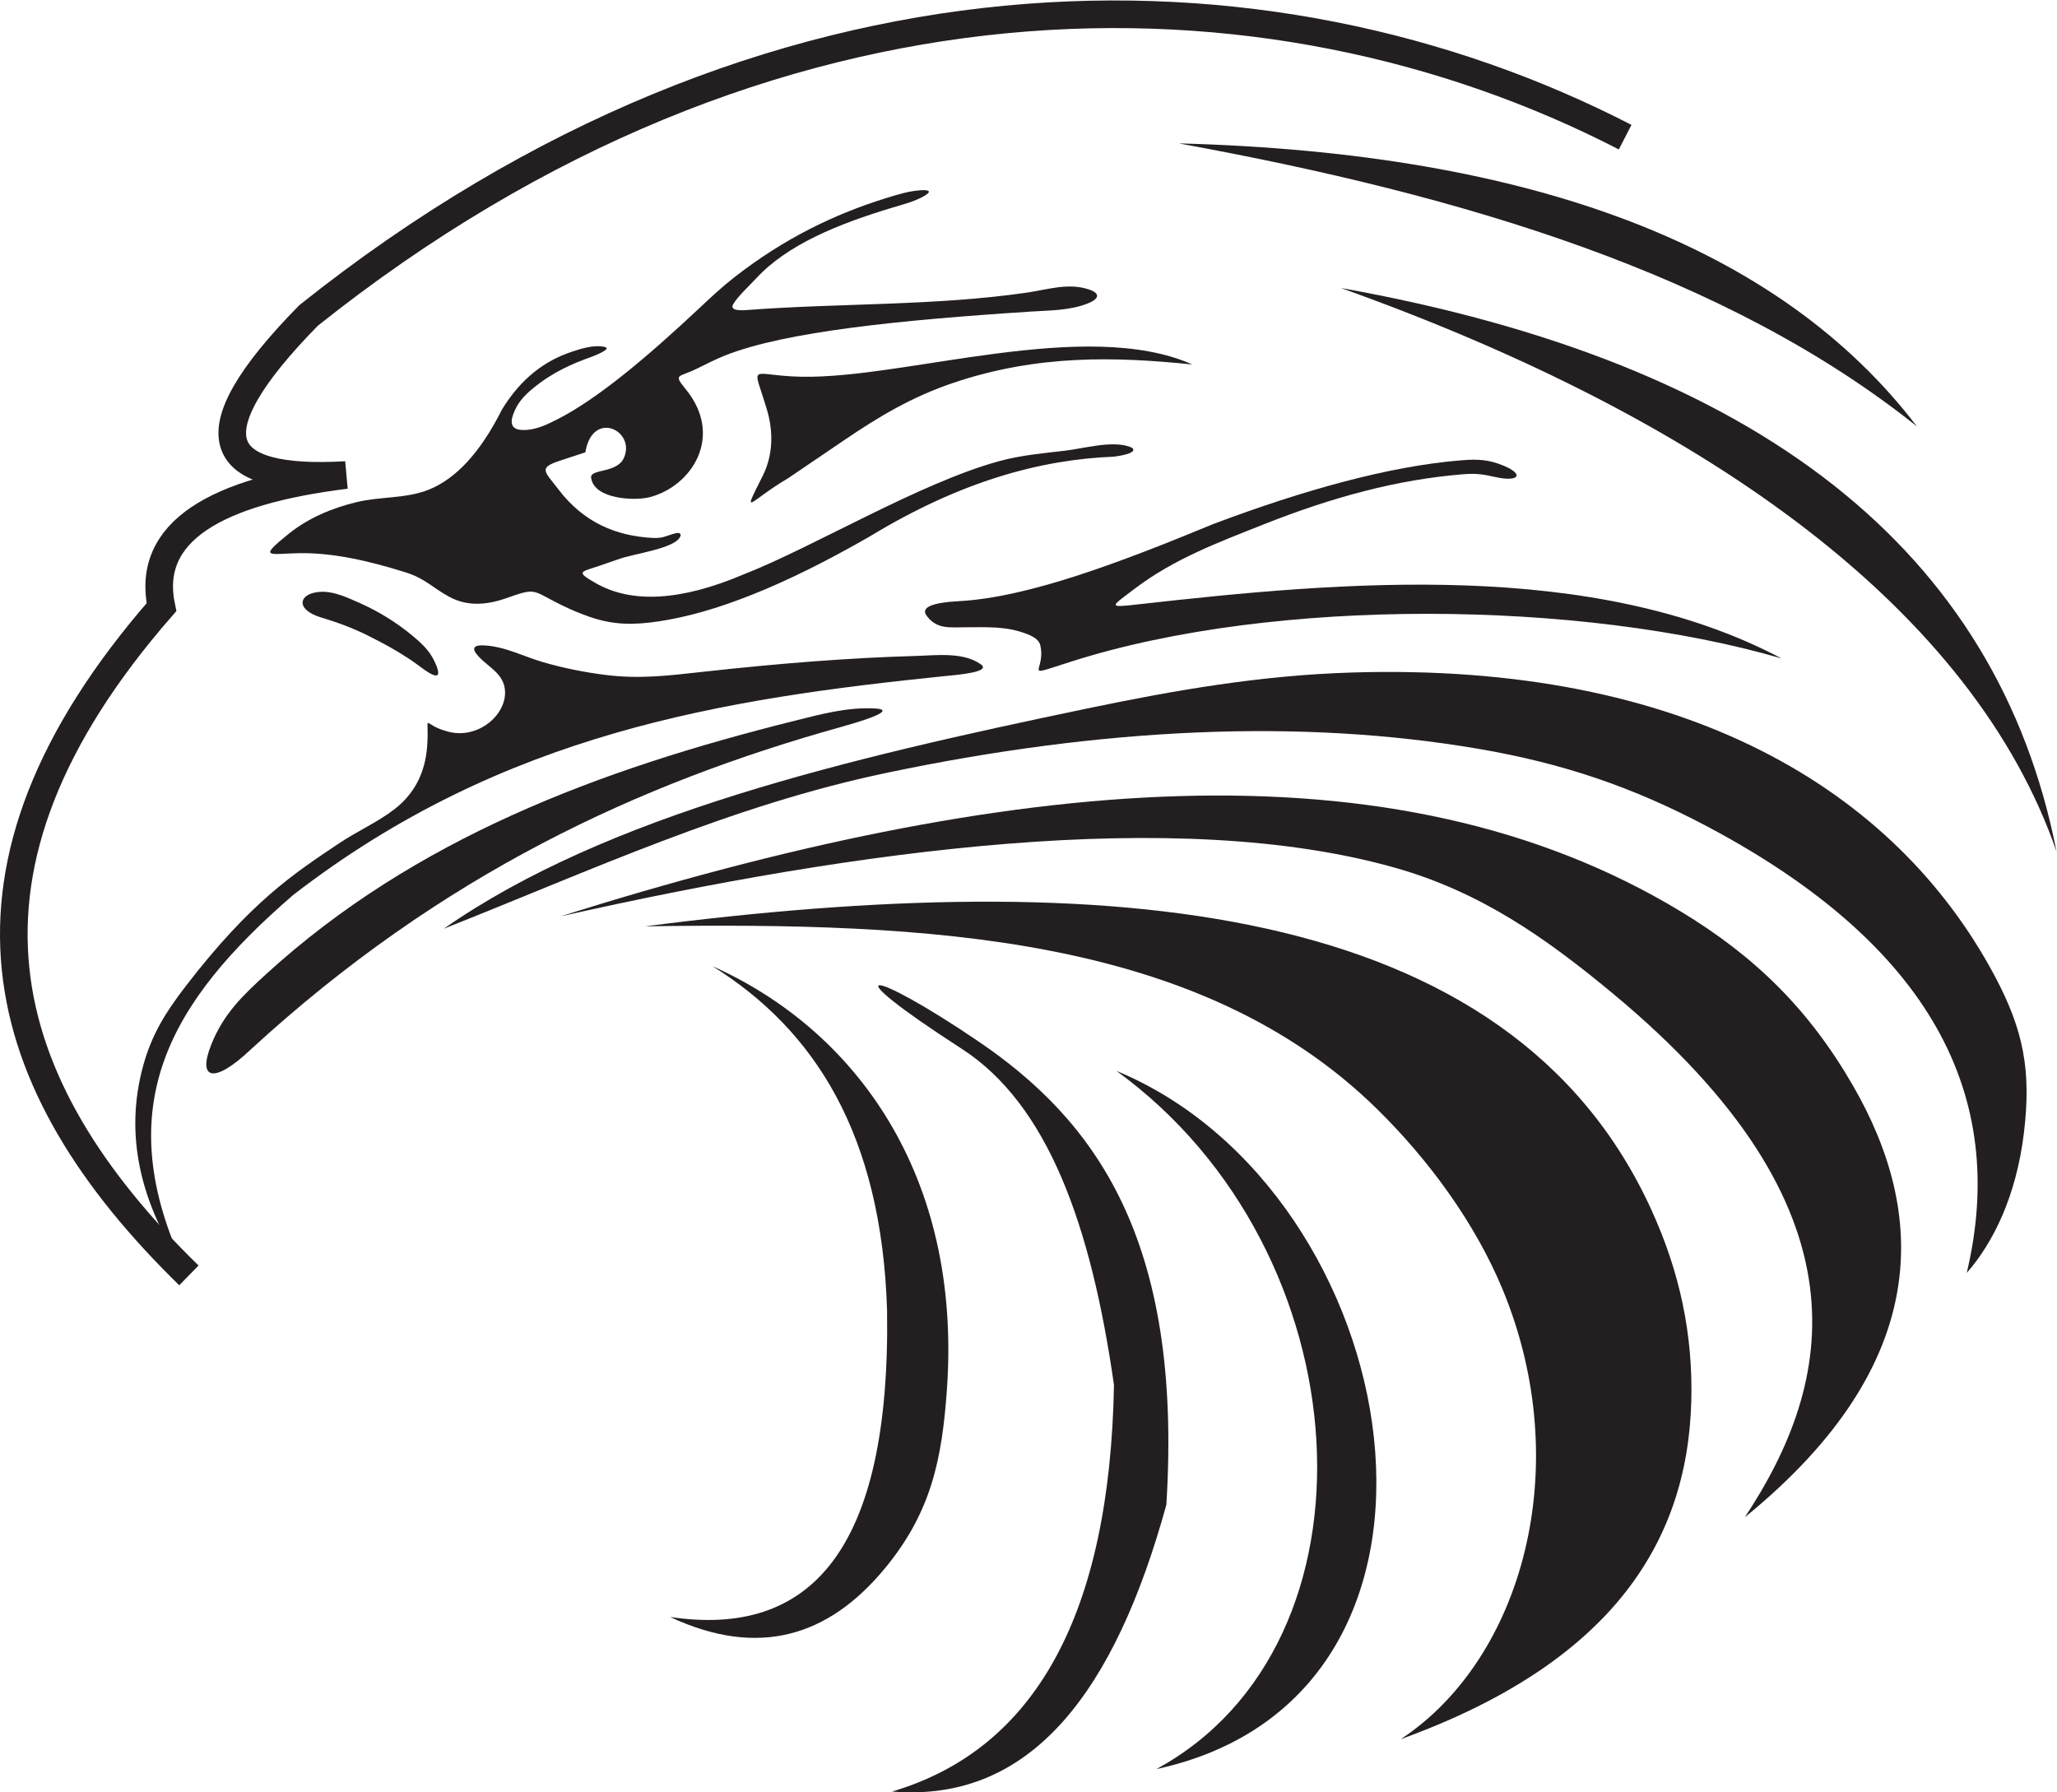 <?xml version="1.0" encoding="UTF-8" standalone="no"?>
<!-- Created with Inkscape (http://www.inkscape.org/) -->

<svg
   version="1.1"
   id="svg2"
   width="347.56"
   height="302.853"
   viewBox="0 0 347.56 302.853"
   sodipodi:docname="eagle-head-vector-image.eps"
   xmlns:inkscape="http://www.inkscape.org/namespaces/inkscape"
   xmlns:sodipodi="http://sodipodi.sourceforge.net/DTD/sodipodi-0.dtd"
   xmlns="http://www.w3.org/2000/svg"
   xmlns:svg="http://www.w3.org/2000/svg">
  <defs
     id="defs6" />
  <sodipodi:namedview
     id="namedview4"
     pagecolor="#ffffff"
     bordercolor="#000000"
     borderopacity="0.25"
     inkscape:showpageshadow="2"
     inkscape:pageopacity="0.0"
     inkscape:pagecheckerboard="0"
     inkscape:deskcolor="#d1d1d1" />
  <g
     id="g8"
     inkscape:groupmode="layer"
     inkscape:label="ink_ext_XXXXXX"
     transform="matrix(1.333,0,0,-1.333,0,302.853)">
    <g
       id="g10"
       transform="scale(0.1)">
      <path
         d="m 239.434,655.281 c -247.637,241.77 -326.668,512.529 -34.77,847.039 -20.453,96.1 69.082,147.2 233.887,167.52 -163.828,-9.55 -199.367,47.61 -47.406,202.28 583.921,465.56 1215.985,459.51 1668.815,225.98"
         style="fill:none;stroke:#231f20;stroke-width:34.999;stroke-linecap:butt;stroke-linejoin:miter;stroke-miterlimit:2.613;stroke-dasharray:none;stroke-opacity:1"
         id="path12" />
      <path
         d="m 236.441,659 c -101.191,209.91 -20.66,343.7 135,478.35 266.821,206.42 547.293,249.09 828.919,277.89 37.7,3.26 52.02,8.13 42.97,14.58 -22.59,16.12 -57.12,11.36 -83.01,10.64 -77.78,-2.18 -166.882,-8.65 -272.468,-20.43 -41.676,-4.65 -78.032,-8.89 -120.039,-3.65 -26.872,3.35 -54.731,8.95 -79.852,16.35 -24.668,7.26 -46.438,19.1 -72.492,21.03 -15.621,1.17 -18.535,-3.51 -8.746,-14.03 13.25,-14.22 32.625,-22.05 33.457,-44.48 1.121,-29.84 -34.094,-60.3 -71.414,-50.91 -36.996,9.32 -23.793,27.05 -27.403,-19.15 -2.562,-32.74 -15.91,-59.27 -41.242,-78.9 -21.051,-16.3 -47.683,-28.16 -70.308,-43.3 -56.239,-37.65 -111.821,-73.52 -194.868,-181.7 C 210.063,988.879 192.473,961.102 181.469,921.02 157.887,835.07 176.207,747.738 236.441,659"
         style="fill:#231f20;fill-opacity:1;fill-rule:evenodd;stroke:none"
         id="path14" />
      <path
         d="m 454.863,1508.09 c 24.985,-11.04 47.66,-25.05 68.028,-42.03 13.843,-11.54 23.457,-20.81 30.199,-37.71 6.695,-16.8 -0.75,-16.82 -22.36,-0.06 -19.976,14.59 -41.511,26.7 -65.105,38.38 -20.098,9.94 -38.75,16.66 -60.187,23.08 -28.84,9.5 -26.833,26.15 -7.739,30.8 19.625,4.77 39.614,-4.7 57.164,-12.46"
         style="fill:#231f20;fill-opacity:1;fill-rule:evenodd;stroke:none"
         id="path16" />
      <path
         d="m 337.727,1037.54 c 188.109,171.55 421.851,259.03 669.553,320.79 33.66,8.39 66.85,17.53 101.97,15.58 20.82,-1.16 7.36,-9.35 -43.09,-23.41 -254.898,-71.16 -506.144,-186.15 -748.402,-408.93 -46.289,-43.8 -67.797,-38.468 -50.028,6.129 15.54,39.012 39.489,62.011 69.997,89.841"
         style="fill:#231f20;fill-opacity:1;fill-rule:evenodd;stroke:none"
         id="path18" />
      <path
         d="m 365.766,1595.18 c 25.148,20.24 54.832,32.73 86.57,40.36 29.555,7.1 62.078,4.35 90.242,15.37 35.176,13.75 66.461,47.57 93.754,102.05 24.035,39.31 54.141,61.67 88.176,73.05 12.402,4.14 28.672,9.23 41.879,6.18 6.316,-1.46 1.054,-5.55 -15.789,-12.25 -24.719,-8.8 -49.52,-19.31 -74.895,-40.12 -11.695,-9.6 -20.238,-18.94 -25.371,-33.61 -4.629,-13.21 0.215,-19.21 12.758,-19.35 15.558,-0.16 29.43,6.45 42.988,13.36 52.18,26.62 114.699,79.56 180.758,141.49 14.312,13.43 28.269,26.5 43.766,38.61 63.695,49.75 127.398,80.14 191.098,100.07 15.03,4.7 30.14,9.52 45.96,10.48 11.3,0.68 12.71,-2.11 4.37,-7.02 -12.5,-7.36 -26.66,-10.78 -40.41,-14.92 -70.43,-21.21 -133.866,-47.29 -173.343,-90.03 -8.261,-8.95 -22.562,-22.1 -28.644,-32.03 -3.879,-6.34 1.32,-9.25 17.969,-7.83 117.838,8.89 236.908,5.03 353.978,22 26.76,3.87 53.01,13.03 79.63,3.7 12.68,-4.44 12.97,-11.2 -2.03,-17.26 -22.66,-9.13 -47.68,-8.88 -71.66,-10.41 -165.35,-10.63 -311.727,-25.38 -387.758,-55.43 -12.707,-5.01 -24.899,-11.24 -37.199,-17.34 -22.071,-10.96 -29.731,-5.78 -13.559,-25.45 49.094,-59.69 7.926,-123.45 -45.734,-137.15 -19.047,-4.87 -70.235,-2.62 -74,24.62 -1.633,11.77 32.515,5.31 41.488,25.03 15.726,34.59 -39.723,62.13 -48.828,7.23 l -31.731,-10.42 c -28.66,-9.41 -19.949,-13.48 -2.054,-36.91 31.871,-41.73 72.929,-58.8 119.457,-61.16 13.519,-0.68 16.89,3.03 28.804,5.91 5.817,1.41 7.672,-1.19 5.367,-5.17 -8.25,-14.29 -57.246,-20.65 -75.621,-26.97 l -26.964,-9.26 c -22.903,-7.88 -29.946,-6.87 -4.809,-21.41 47.051,-27.23 110.184,-22.19 186.922,10.15 88.899,34.58 224.019,116.51 325.579,144.18 27.43,7.47 55.33,9.89 83.47,13.2 23.3,2.74 59.18,13.21 81.84,4.82 9.04,-3.35 5.02,-9.25 -20.43,-12.47 -94.26,-3.6 -195.75,-32.13 -308.91,-100.87 -111.135,-64.05 -198.385,-97.49 -267.58,-107.81 -32.461,-4.84 -57.758,-4.84 -88.551,5.9 -11.824,4.12 -23.539,9.05 -35.141,14.77 -38.359,18.92 -30.765,22.39 -70.09,8.6 -25.097,-8.8 -49.304,-10.41 -71.797,1.7 -21.718,11.68 -30.558,23.31 -55.843,31.2 -46.813,14.6 -91.645,24.92 -134.828,24.21 -37.567,-0.63 -52.766,-7.41 -13.254,24.41"
         style="fill:#231f20;fill-opacity:1;fill-rule:evenodd;stroke:none"
         id="path20" />
      <path
         d="m 1494.2,2090.2 c 450.8,-11.91 762.64,-132.08 935.55,-358.73 -241.21,192.64 -572.15,292.48 -935.55,358.73"
         style="fill:#231f20;fill-opacity:1;fill-rule:evenodd;stroke:none"
         id="path22" />
      <path
         d="m 1699.65,1906.89 c 529.92,-94.82 832.28,-332.92 907.09,-714.31 -104.9,302.96 -435.26,545.75 -907.09,714.31"
         style="fill:#231f20;fill-opacity:1;fill-rule:evenodd;stroke:none"
         id="path24" />
      <path
         d="m 1216.15,1509.97 c 87.59,4.94 202.85,48.64 322.09,97.89 114.08,42.94 223.46,73.46 314.59,80.66 20.28,1.6 34.05,1.06 53.21,-6.93 26.6,-11.11 19.04,-20.98 -10.94,-14.24 -15.3,3.44 -24.03,4.75 -40.08,3.48 -83.98,-6.66 -166.66,-29.23 -252.75,-63.37 -58.93,-23.35 -113.68,-43.8 -163.31,-81.24 -32.08,-24.22 -35.5,-24.74 4.95,-20.2 256.73,28.84 575.37,57.61 814.31,-68.68 -253.65,73.84 -641.95,78.21 -899.74,-3.78 -66.58,-21.17 -31.88,-13.9 -39.91,20.67 -1.37,5.9 -7.27,10.22 -15.97,13.72 -26.49,10.68 -51.92,8.87 -79.87,8.87 -18.94,0 -35.09,-2.77 -48.03,14.46 -7.96,10.6 5.85,16.83 41.45,18.69"
         style="fill:#231f20;fill-opacity:1;fill-rule:evenodd;stroke:none"
         id="path26" />
      <path
         d="m 562.488,1094.72 c 207.223,144.62 512.602,215.97 814.642,278.98 112.3,23.41 220.49,42.21 335.8,45.77 422.85,13.08 689.28,-148.24 815.33,-384.31 36.82,-68.949 46.7,-120.738 37.13,-199.488 -9.69,-79.813 -38.87,-139.063 -72.42,-177.231 53.38,225.18 -46.58,415.639 -327.48,565.119 -95.59,50.87 -185.14,81.08 -291.92,99.27 -224.47,38.24 -474.72,27.05 -749.12,-30.38 -197.973,-41.44 -374.587,-123.58 -561.962,-197.73"
         style="fill:#231f20;fill-opacity:1;fill-rule:evenodd;stroke:none"
         id="path28" />
      <path
         d="m 710.367,1110.4 c 564.693,177.65 1055.333,226.68 1419.613,6.47 95.14,-57.51 163.36,-124.761 219.28,-221.948 91.29,-158.621 103.63,-349.801 -137.6,-546.231 113.01,170.848 162.4,390.297 -167.36,663.969 -85.71,71.13 -168.38,129.02 -276.62,159.53 -275.96,77.77 -677.5,23.64 -1057.313,-61.79"
         style="fill:#231f20;fill-opacity:1;fill-rule:evenodd;stroke:none"
         id="path30" />
      <path
         d="m 817.828,1097.77 c 581.662,75.05 1095.332,36.64 1275.742,-360.11 35.43,-77.941 52.58,-156.789 50.2,-242.648 C 2138.69,311.898 2037.07,162.07 1775.51,67.398 1930.1,169.238 1997.66,413.449 1904.49,637.84 1869.47,722.199 1810.72,802.109 1745.51,866.148 1520.86,1086.7 1176.3,1103.11 817.828,1097.77"
         style="fill:#231f20;fill-opacity:1;fill-rule:evenodd;stroke:none"
         id="path32" />
      <path
         d="M 1415.2,914.449 C 1785.23,761.25 1898.5,123.121 1465.76,29.48 1759,188.68 1730.27,685.77 1415.2,914.449"
         style="fill:#231f20;fill-opacity:1;fill-rule:evenodd;stroke:none"
         id="path34" />
      <path
         d="M 1239.36,952.461 C 1387.13,852.32 1499.53,702.09 1478.4,364.5 1414.02,130.77 1308.79,-13.672 1130.73,1.031 1312.92,54.871 1406.68,226.59 1412.03,516.199 c -29.06,203.731 -84.2,356.153 -193.15,426.43 -166.67,107.521 -118.06,103.731 20.48,9.832"
         style="fill:#231f20;fill-opacity:1;fill-rule:evenodd;stroke:none"
         id="path36" />
      <path
         d="M 903.164,1047.19 C 1083.59,966.59 1219.21,783.211 1200.31,511.328 1194.05,421.211 1179.95,354.621 1121.85,284.172 1050.17,197.25 961.238,170.09 849.434,222.27 c 176.526,-26.329 279.496,82.468 274.976,388.761 -6.97,223.68 -92.17,355.649 -221.246,436.159"
         style="fill:#231f20;fill-opacity:1;fill-rule:evenodd;stroke:none"
         id="path38" />
      <path
         d="m 1015.48,1794.43 c 131.44,-2.85 360.11,75.66 495.93,15.53 -97.13,9.91 -195.78,12.92 -303.03,-23.3 -52.43,-17.7 -93.58,-42.26 -138.75,-72.93 l -70.884,-48.12 c -49.605,-29.02 -59.641,-52.31 -31.742,3.66 12.84,25.76 13.48,55.43 5.113,83.46 -18.39,61.65 -23.637,43.15 43.363,41.7"
         style="fill:#231f20;fill-opacity:1;fill-rule:evenodd;stroke:none"
         id="path40" />
    </g>
  </g>
</svg>
